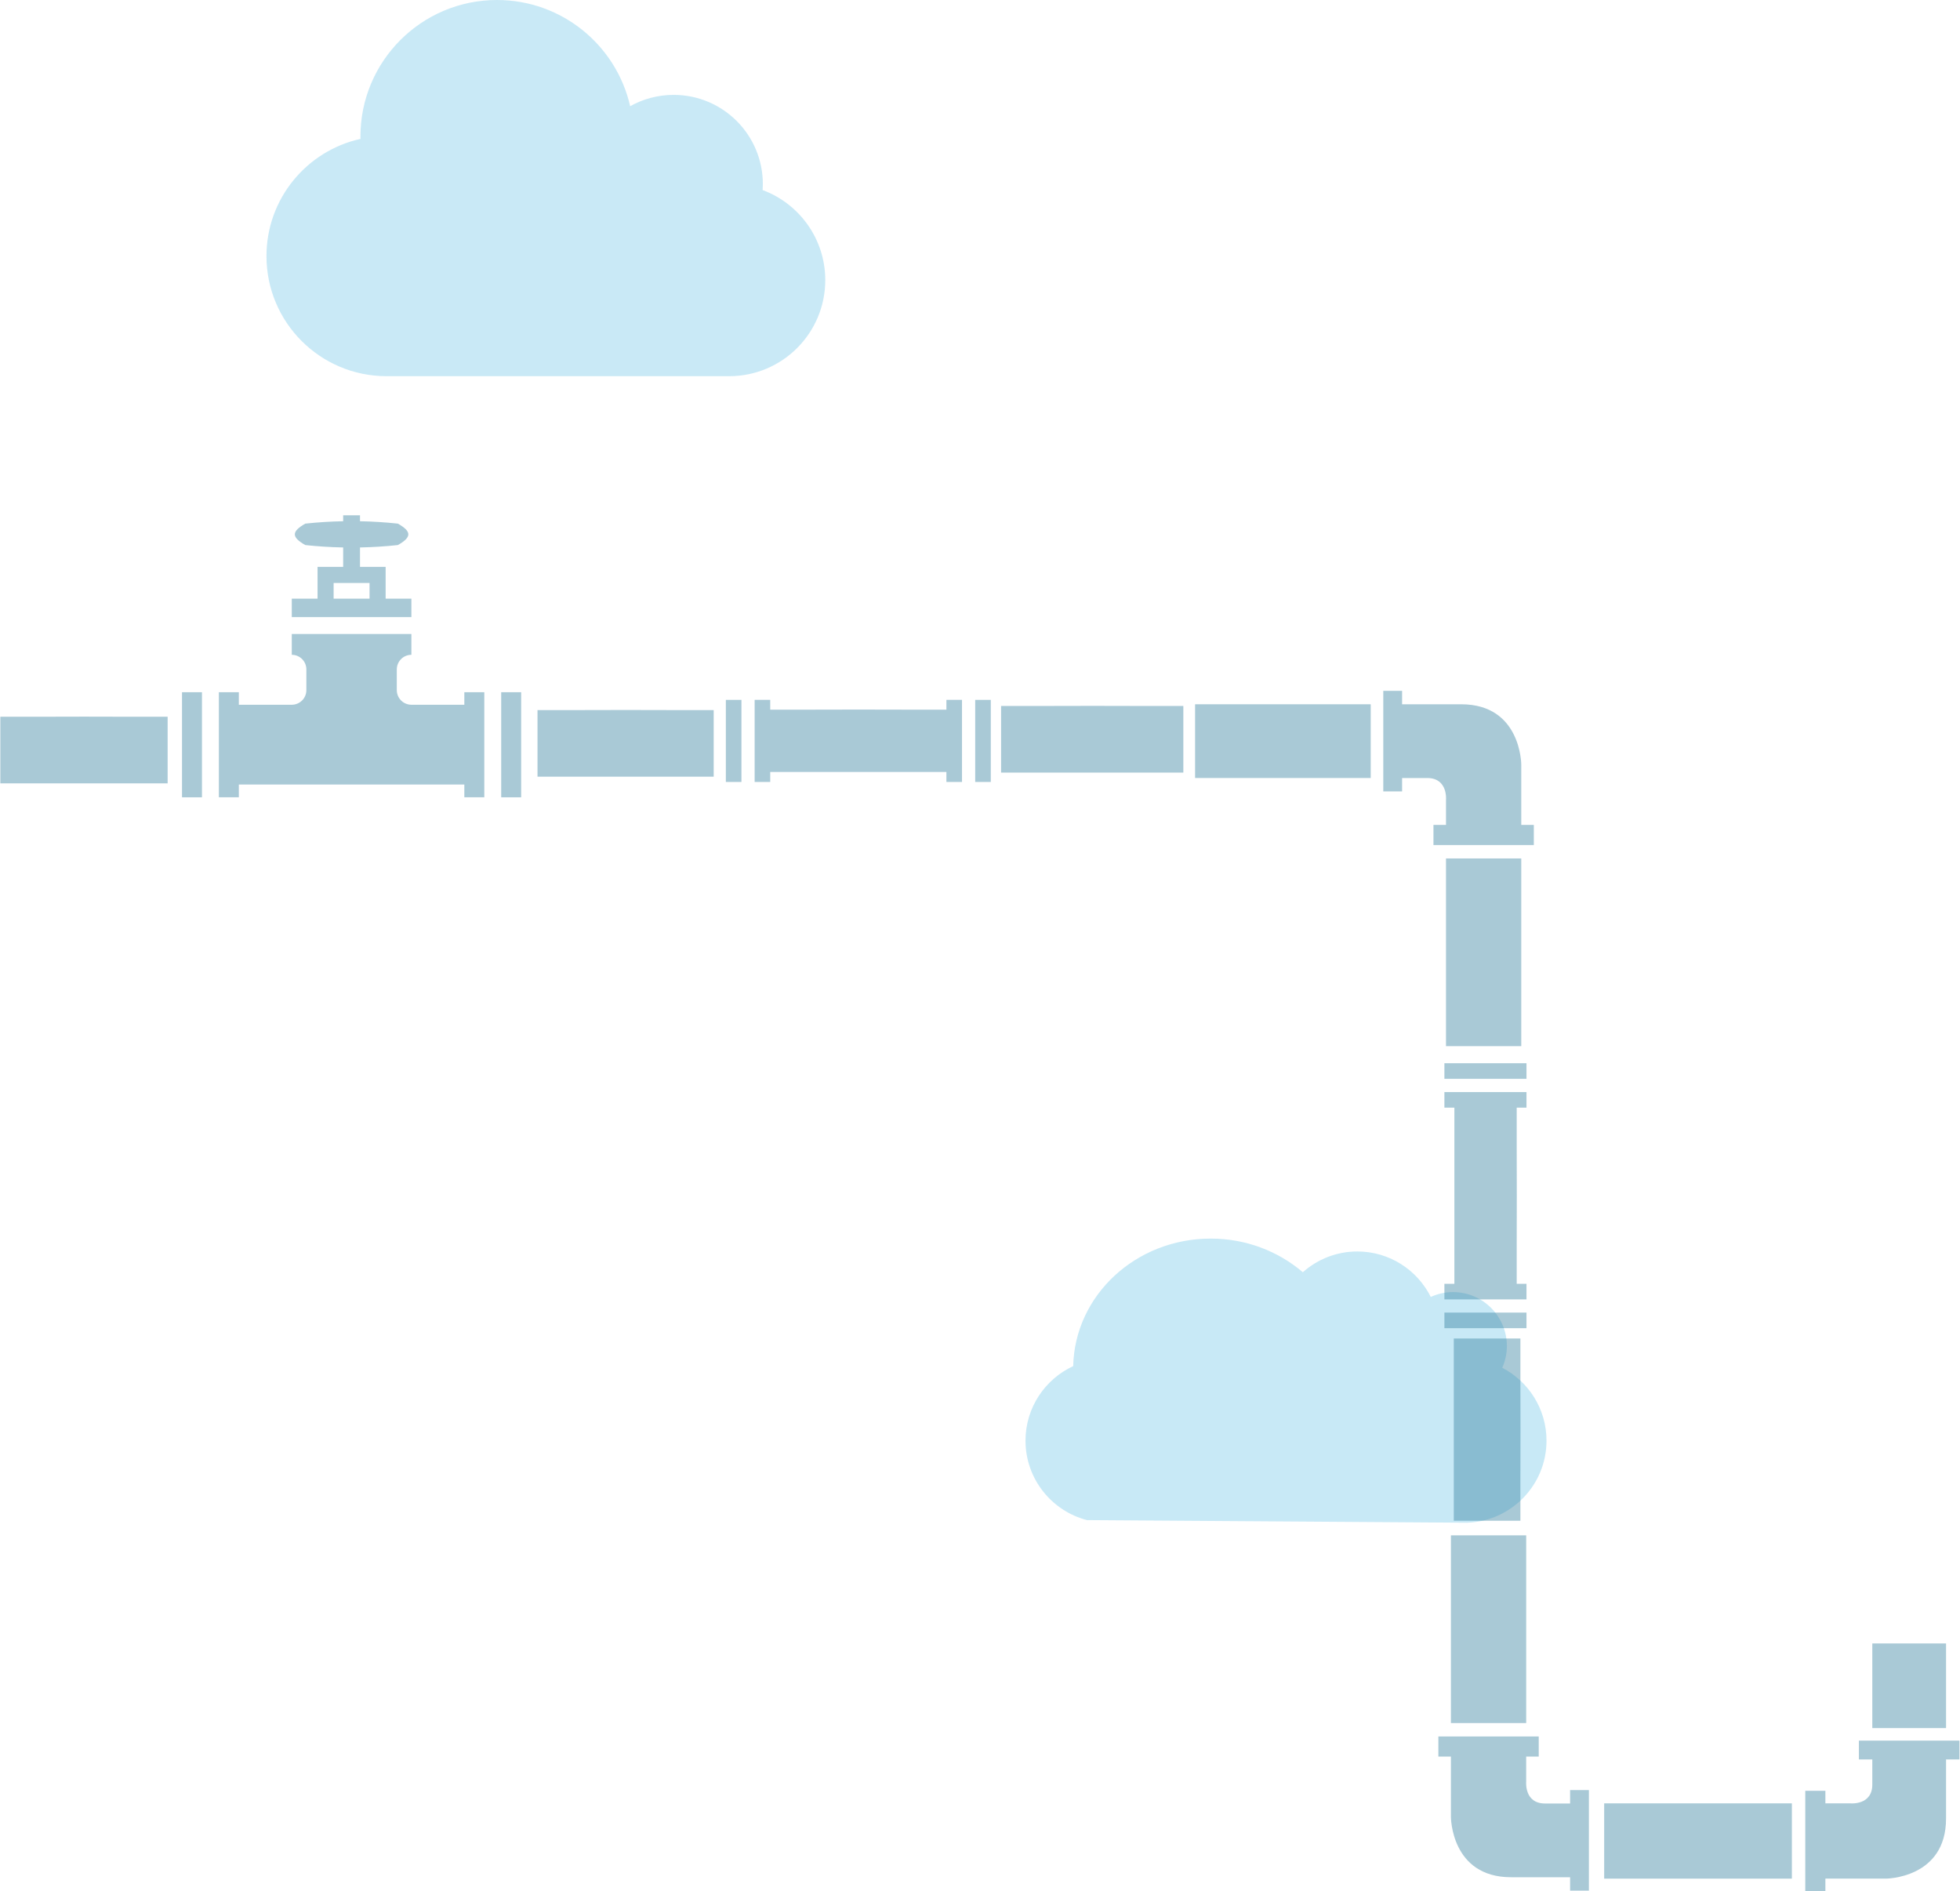 <svg viewBox="0 0 883 852" version="1.1" xmlns="http://www.w3.org/2000/svg">
    <g id="Page-1" stroke="none" strokeWidth="1" fill="none" fillRule="evenodd">
        <g id="Group-18" transform="translate(-3, -116)">
            <g id="Group-16">
                <g id="Group-15">
                    <g id="Group-11">
                        <g id="Group-10">
                            <g id="Group-8">
                                <g id="Group-22" transform="translate(3, 116)">
                                    <g id="hail" opacity="0.42" transform="translate(120, 0)" fill="#7ECBEA">
                                        <g id="Group">
                                            <path d="M42.395,62.574 C42.389,62.219 42.381,61.864 42.381,61.507 C42.381,27.538 69.925,0 103.901,0 C133.18,0 157.68,20.451 163.894,47.846 C169.689,44.602 176.365,42.745 183.478,42.745 C205.675,42.745 223.668,60.735 223.668,82.927 C223.668,83.834 223.628,84.732 223.568,85.624 C240.046,91.74 251.79,107.598 251.79,126.201 C251.79,150.1 232.412,169.474 208.508,169.474 L54.15,169.474 C24.27,169.474 0.047,145.257 0.047,115.383 C0.047,89.545 18.168,67.942 42.395,62.574 L42.395,62.574 Z" id="Shape"></path>
                                        </g>
                                    </g>
                                    <path d="M654.544,582.096 C650.982,582.096 647.624,582.904 644.58,584.278 C638.496,572.151 625.982,563.802 611.487,563.802 C602.06,563.802 593.479,567.355 586.941,573.157 C575.946,563.768 561.423,558 545.448,558 C511.629,558 484.184,583.615 483.488,615.45 C470.808,621.335 462,634.14 462,649.031 C462,666.24 473.755,680.672 489.667,684.824 L661.019,686 C680.847,685.289 696.715,669.033 696.715,649.031 C696.715,634.75 688.624,622.38 676.781,616.2 C678.102,613.199 678.867,609.904 678.867,606.415 C678.868,592.985 667.978,582.096 654.544,582.096 L654.544,582.096 Z" id="Shape" fill="#7ECBEA" opacity="0.422"></path>
                                    <g id="Group-20" transform="translate(0, 232)" fill-opacity="0.42" fill="#327F9E">
                                        <g id="iconos_6_" transform="translate(802.5, 564) scale(1, -1) rotate(90) translate(-802.5, -564) translate(746.5, 483.5)">
                                            <rect id="Rectangle-path" x="5.652" y="75.745" width="33.911" height="84.558"></rect>
                                            <rect id="Rectangle-path" x="73.474" y="6.286" width="38.13" height="33.219"></rect>
                                            <path d="M59.344,6.286 L32.732,6.286 C5.652,6.286 5.652,33.466 5.652,33.466 L5.652,60.645 L-2.34479103e-13,60.645 L-2.34479103e-13,69.705 L45.215,69.705 L45.215,60.645 L39.563,60.645 L39.563,49.32 C39.563,49.32 38.622,39.505 48.041,39.505 L59.344,39.505 L59.344,45.545 L67.822,45.545 L67.822,39.505 L67.822,6.286 L67.822,0.247 L59.344,0.247 L59.344,6.286 L59.344,6.286 Z" id="Shape"></path>
                                        </g>
                                        <g id="pipe-valve" transform="translate(82, 0)">
                                            <g id="Group" transform="translate(-0, 0)">
                                                <path d="M103.331,37.701 L91.731,37.701 L91.731,23.379 L80.185,23.379 L80.185,14.637 C85.862,14.526 91.542,14.169 97.239,13.559 C103.529,9.98 103.529,7.476 97.239,3.897 C91.542,3.287 85.862,2.931 80.185,2.82 L80.185,0.136 L72.599,0.136 L72.599,2.82 C66.922,2.931 61.242,3.287 55.545,3.897 C49.255,7.476 49.255,9.98 55.545,13.559 C61.242,14.169 66.922,14.526 72.599,14.637 L72.599,23.379 L61.054,23.379 L61.054,37.701 L49.453,37.701 L49.453,46.018 L103.331,46.018 L103.331,37.701 L103.331,37.701 L103.331,37.701 Z M68.297,30.629 L84.487,30.629 L84.487,37.701 L68.297,37.701 L68.297,30.629 L68.297,30.629 L68.297,30.629 Z" id="Shape"></path>
                                                <path d="M127.188,85.492 L103.192,85.492 C99.636,85.417 96.764,82.503 96.764,78.925 L96.764,69.571 C96.764,65.945 99.71,62.996 103.331,62.996 L103.331,61.941 L103.331,58.732 L103.331,53.624 L49.453,53.624 L49.453,58.732 L49.453,61.941 L49.453,62.996 C53.074,62.996 56.02,65.945 56.02,69.571 L56.02,78.925 C56.02,82.503 53.148,85.417 49.592,85.492 L25.596,85.492 L25.596,79.853 L16.606,79.853 L16.606,127.191 L25.596,127.191 L25.596,121.434 L127.188,121.434 L127.188,127.191 L136.178,127.191 L136.178,79.853 L127.188,79.853 L127.188,85.492 L127.188,85.492 L127.188,85.492 Z" id="Shape"></path>
                                                <rect id="Rectangle-path" x="143.795" y="79.853" width="8.989" height="47.338"></rect>
                                                <rect id="Rectangle-path" x="-5.24913446e-13" y="79.853" width="8.989" height="47.338"></rect>
                                            </g>
                                        </g>
                                        <g id="pipes-tubes-angle" transform="translate(614.5, 159.5) scale(-1, 1) translate(-614.5, -159.5) translate(538, 79)">
                                            <g id="iconos_6_" transform="translate(-0, 0)">
                                                <rect id="Rectangle-path" x="5.652" y="75.745" width="33.911" height="84.558"></rect>
                                                <rect id="Rectangle-path" x="73.474" y="6.286" width="79.126" height="33.219"></rect>
                                                <path d="M59.344,6.286 L32.732,6.286 C5.652,6.286 5.652,33.466 5.652,33.466 L5.652,60.645 L-2.34479103e-13,60.645 L-2.34479103e-13,69.705 L45.215,69.705 L45.215,60.645 L39.563,60.645 L39.563,49.32 C39.563,49.32 38.622,39.505 48.041,39.505 L59.344,39.505 L59.344,45.545 L67.822,45.545 L67.822,39.505 L67.822,6.286 L67.822,0.247 L59.344,0.247 L59.344,6.286 L59.344,6.286 Z" id="Shape"></path>
                                            </g>
                                        </g>
                                        <g id="pipes-tubes-angle" transform="translate(682, 539.5) scale(1, -1) translate(-682, -539.5) translate(648, 459)">
                                            <g id="iconos_6_">
                                                <rect id="Rectangle-path" x="5.652" y="75.745" width="33.911" height="84.558"></rect>
                                                <path d="M59.344,6.286 L32.732,6.286 C5.652,6.286 5.652,33.466 5.652,33.466 L5.652,60.645 L-2.34479103e-13,60.645 L-2.34479103e-13,69.705 L45.215,69.705 L45.215,60.645 L39.563,60.645 L39.563,49.32 C39.563,49.32 38.622,39.505 48.041,39.505 L59.344,39.505 L59.344,45.545 L67.822,45.545 L67.822,39.505 L67.822,6.286 L67.822,0.247 L59.344,0.247 L59.344,6.286 L59.344,6.286 Z" id="Shape"></path>
                                            </g>
                                        </g>
                                        <g id="Group" transform="translate(0.15, 90.856)">
                                            <path d="M57.568,0.043 C55.388,-0.009 20.441,-0.019 17.802,0.043 L-7.62939448e-06,0.043 L-7.62939448e-06,30.059 L75.37,30.059 L75.37,0.043 L57.568,0.043 Z" id="Shape"></path>
                                        </g>
                                        <g id="Group-3" transform="translate(669, 350.5) rotate(90) translate(-669, -350.5) translate(565.5, 331.5)">
                                            <g id="pipe-valve">
                                                <g id="Group" transform="translate(-0, -0)">
                                                    <path d="M80.619,4.708 C78.324,4.66 41.522,4.65 38.743,4.708 L19.997,4.708 L19.997,0.302 L12.974,0.302 L12.974,37.285 L19.997,37.285 L19.997,32.788 L99.366,32.788 L99.366,37.285 L106.389,37.285 L106.389,0.302 L99.366,0.302 L99.366,4.708 L80.619,4.708 Z" id="Shape"></path>
                                                    <rect id="Rectangle-path" x="112.34" y="0.302" width="7.023" height="36.983"></rect>
                                                    <rect id="Rectangle-path" x="-3.54827279e-13" y="0.302" width="7.023" height="36.983"></rect>
                                                </g>
                                            </g>
                                            <g id="pipe-valve" transform="translate(124, 3)">
                                                <g id="Group" transform="translate(-0, -0)">
                                                    <path d="M62.713,0.043 C60.338,-0.009 22.268,-0.019 19.393,0.043 L-1.59071929e-13,0.043 L-1.59071929e-13,30.059 L82.106,30.059 L82.106,0.043 L62.713,0.043 Z" id="Shape"></path>
                                                </g>
                                            </g>
                                        </g>
                                        <g id="Group-5" transform="translate(242, 83)">
                                            <g id="pipe-valve" transform="translate(85, 0)">
                                                <g id="Group" transform="translate(-0, -0)">
                                                    <path d="M80.619,4.708 C78.324,4.66 41.522,4.65 38.743,4.708 L19.997,4.708 L19.997,0.302 L12.974,0.302 L12.974,37.285 L19.997,37.285 L19.997,32.788 L99.366,32.788 L99.366,37.285 L106.389,37.285 L106.389,0.302 L99.366,0.302 L99.366,4.708 L80.619,4.708 Z" id="Shape"></path>
                                                    <rect id="Rectangle-path" x="112.34" y="0.302" width="7.023" height="36.983"></rect>
                                                    <rect id="Rectangle-path" x="-3.54827279e-13" y="0.302" width="7.023" height="36.983"></rect>
                                                </g>
                                            </g>
                                            <g id="pipe-valve" transform="translate(209, 3)">
                                                <g id="Group" transform="translate(-0, -0)">
                                                    <path d="M62.713,0.043 C60.338,-0.009 22.268,-0.019 19.393,0.043 L-1.59071929e-13,0.043 L-1.59071929e-13,30.059 L82.106,30.059 L82.106,0.043 L62.713,0.043 Z" id="Shape"></path>
                                                </g>
                                            </g>
                                            <path d="M60.772,4.899 C58.477,4.847 21.676,4.837 18.897,4.899 L0.15,4.899 L0.15,34.915 L79.519,34.915 L79.519,4.899 L60.772,4.899 Z" id="Shape"></path>
                                        </g>
                                    </g>
                                </g>
                            </g>
                        </g>
                    </g>
                </g>
            </g>
        </g>
    </g>
</svg>
